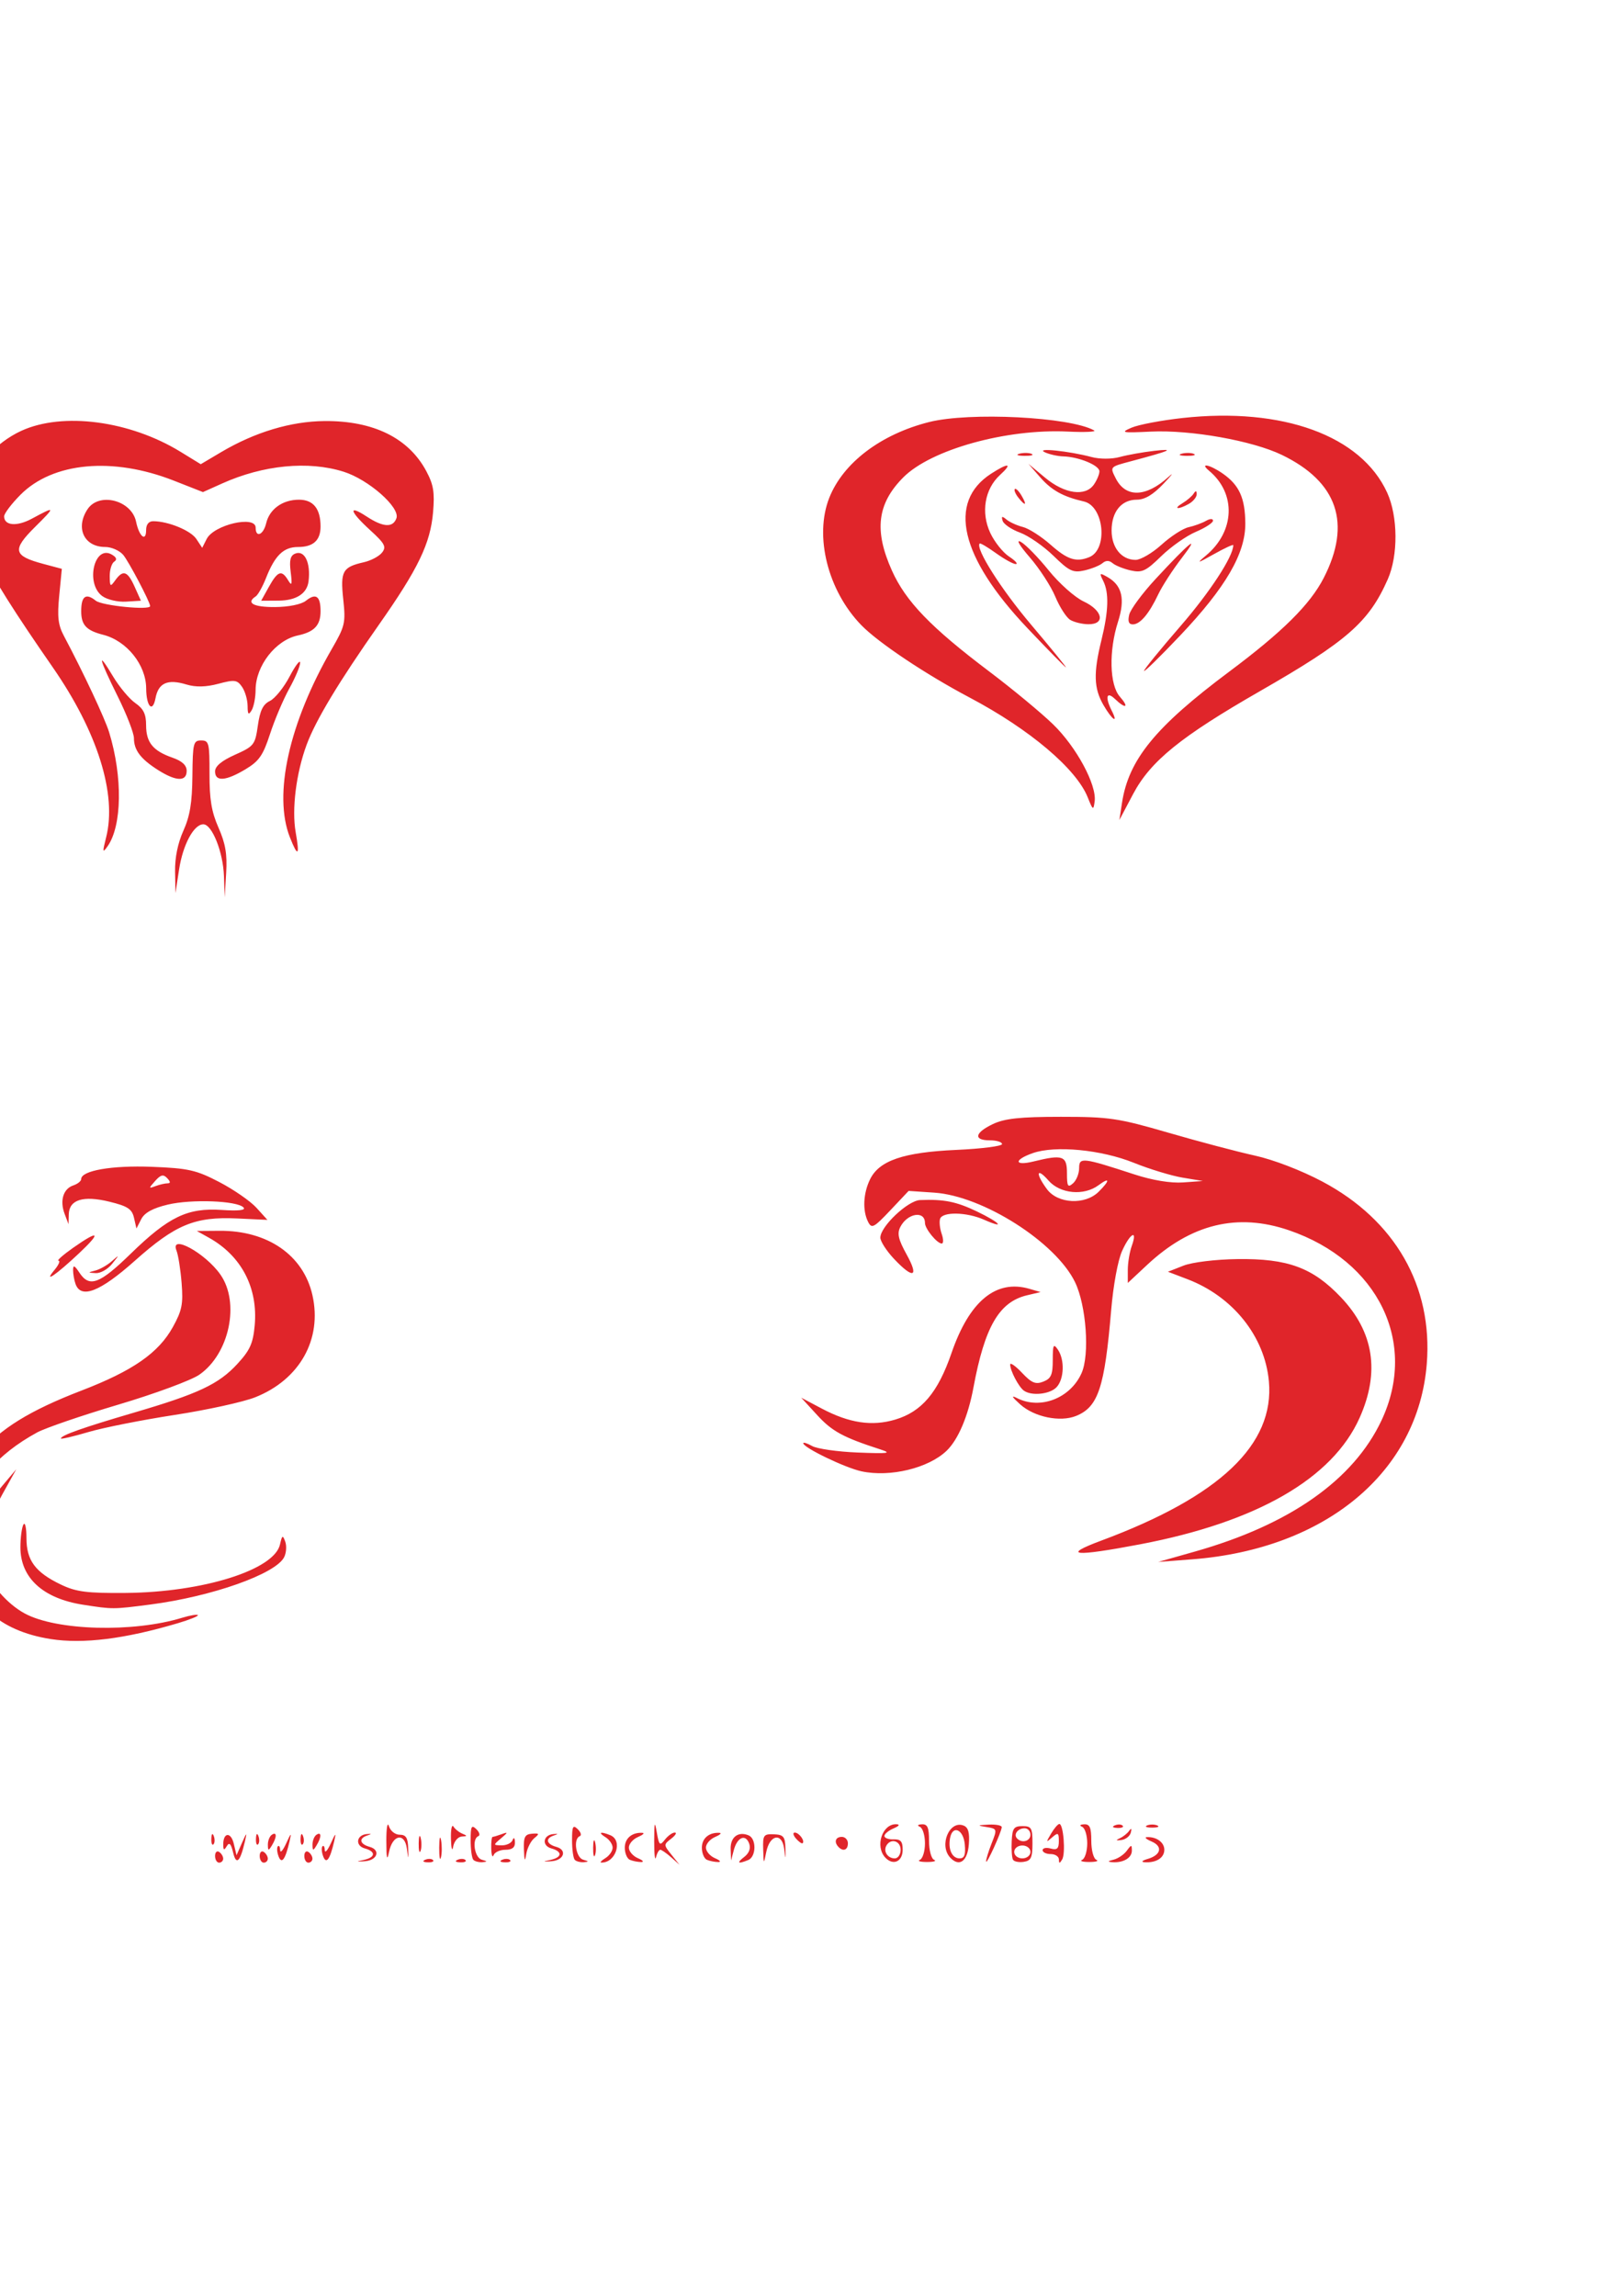 <?xml version="1.0" encoding="UTF-8" standalone="no"?>
<!-- Created with Inkscape (http://www.inkscape.org/) -->

<svg
   xmlns:dc="http://purl.org/dc/elements/1.1/"
   xmlns:cc="http://creativecommons.org/ns#"
   xmlns:rdf="http://www.w3.org/1999/02/22-rdf-syntax-ns#"
   xmlns:svg="http://www.w3.org/2000/svg"
   xmlns="http://www.w3.org/2000/svg"
   xmlns:sodipodi="http://sodipodi.sourceforge.net/DTD/sodipodi-0.dtd"
   xmlns:inkscape="http://www.inkscape.org/namespaces/inkscape"
   id="svg8"
   version="1.1"
   viewBox="0 0 210 297"
   height="297mm"
   width="210mm"
   inkscape:version="0.92.3 (2405546, 2018-03-11)"
   sodipodi:docname="viper.svg">
  <sodipodi:namedview
     inkscape:window-maximized="1"
     inkscape:window-y="27"
     inkscape:window-x="0"
     inkscape:window-height="983"
     inkscape:window-width="1920"
     showgrid="false"
     inkscape:current-layer="layer1"
     inkscape:document-units="mm"
     inkscape:cy="542.58653"
     inkscape:cx="264.69349"
     inkscape:zoom="0.98994949"
     inkscape:pageshadow="2"
     inkscape:pageopacity="0.0"
     borderopacity="1.0"
     bordercolor="#666666"
     pagecolor="#ffffff"
     id="base" />
  <defs
     id="defs2" />
  <g
     inkscape:label="Layer 1"
     inkscape:groupmode="layer"
     id="layer1">
    <path
       inkscape:connector-curvature="0"
       id="path920"
       d="m 27.828,240.099 c 0,-0.477 0.236,-0.712 0.525,-0.523 0.289,0.189 0.525,0.579 0.525,0.867 0,0.288 -0.236,0.523 -0.525,0.523 -0.289,0 -0.525,-0.39 -0.525,-0.867 z m 2.334,-0.445 c -0.272,-1.149 -0.494,-1.373 -0.82,-0.826 -0.349,0.583 -0.449,0.541 -0.455,-0.192 -0.014,-1.603 0.992,-1.689 1.364,-0.117 l 0.353,1.49 0.707,-1.607 c 0.612,-1.39 0.664,-1.42 0.386,-0.216 -0.62,2.687 -1.13,3.176 -1.534,1.469 z m 3.44,0.445 c 0,-0.477 0.236,-0.712 0.525,-0.523 0.289,0.189 0.525,0.579 0.525,0.867 0,0.288 -0.236,0.523 -0.525,0.523 -0.289,0 -0.525,-0.39 -0.525,-0.867 z m 2.428,0.014 c -0.194,-0.536 -0.229,-1.106 -0.078,-1.266 0.151,-0.16 0.285,0.063 0.298,0.497 0.013,0.433 0.365,0.037 0.782,-0.881 0.632,-1.391 0.705,-1.437 0.438,-0.278 -0.552,2.395 -1.036,3.043 -1.44,1.928 z m 3.346,-0.014 c 0,-0.477 0.236,-0.712 0.525,-0.523 0.289,0.189 0.525,0.579 0.525,0.867 0,0.288 -0.236,0.523 -0.525,0.523 -0.289,0 -0.525,-0.39 -0.525,-0.867 z m 2.428,0.014 c -0.194,-0.536 -0.229,-1.106 -0.078,-1.266 0.151,-0.16 0.285,0.063 0.298,0.497 0.013,0.433 0.365,0.037 0.782,-0.881 0.632,-1.391 0.705,-1.437 0.438,-0.278 -0.552,2.395 -1.036,3.043 -1.44,1.928 z m 5.314,0.488 c 1.486,-0.338 1.524,-1.079 0.076,-1.48 -1.267,-0.351 -1.088,-1.729 0.24,-1.853 0.673,-0.063 0.694,-0.019 0.088,0.18 -1.139,0.375 -0.985,1.112 0.307,1.47 1.452,0.402 1.004,1.745 -0.621,1.861 -1.176,0.084 -1.183,0.071 -0.09,-0.178 z m 2.87,-2.416 c -0.005,-1.698 0.142,-2.564 0.332,-1.947 0.191,0.621 0.805,1.112 1.391,1.112 0.806,0 1.061,0.388 1.099,1.669 0.048,1.644 0.046,1.645 -0.167,0.106 -0.289,-2.092 -1.857,-1.781 -2.309,0.457 -0.249,1.233 -0.338,0.872 -0.345,-1.397 z m 5.036,2.401 c 0.379,-0.161 0.832,-0.141 1.006,0.044 0.174,0.185 -0.136,0.316 -0.689,0.292 -0.611,-0.027 -0.736,-0.158 -0.317,-0.336 z m 1.805,-1.567 c 0.006,-1.224 0.113,-1.659 0.239,-0.967 0.126,0.692 0.121,1.693 -0.011,2.225 -0.131,0.532 -0.234,-0.034 -0.228,-1.258 z m 2.394,1.567 c 0.379,-0.161 0.832,-0.141 1.006,0.044 0.174,0.185 -0.136,0.316 -0.689,0.292 -0.611,-0.027 -0.736,-0.158 -0.317,-0.336 z m 2.023,0.009 c -0.192,-0.204 -0.35,-1.34 -0.35,-2.525 0,-1.818 0.115,-2.042 0.736,-1.437 0.405,0.394 0.523,0.801 0.262,0.903 -0.866,0.339 -0.509,2.782 0.445,3.047 0.736,0.204 0.753,0.267 0.087,0.319 -0.457,0.035 -0.989,-0.102 -1.181,-0.306 z m 3.751,-0.009 c 0.379,-0.161 0.832,-0.141 1.006,0.044 0.174,0.185 -0.136,0.316 -0.689,0.292 -0.611,-0.027 -0.736,-0.158 -0.317,-0.336 z m 2.794,-1.309 c -0.059,-1.632 0.118,-1.983 1.04,-2.056 0.962,-0.077 1.002,0.001 0.3,0.577 -0.447,0.366 -0.915,1.291 -1.04,2.056 -0.174,1.06 -0.245,0.923 -0.3,-0.577 z m 3.471,1.325 c 1.486,-0.338 1.524,-1.079 0.076,-1.48 -1.267,-0.351 -1.088,-1.729 0.24,-1.853 0.673,-0.063 0.694,-0.019 0.088,0.18 -1.139,0.375 -0.985,1.112 0.307,1.47 1.452,0.402 1.004,1.745 -0.621,1.861 -1.176,0.084 -1.183,0.071 -0.09,-0.178 z m 3.106,-0.006 c -0.192,-0.204 -0.35,-1.34 -0.35,-2.525 0,-1.818 0.115,-2.042 0.736,-1.437 0.405,0.394 0.523,0.801 0.262,0.903 -0.866,0.339 -0.509,2.782 0.445,3.047 0.736,0.204 0.753,0.267 0.087,0.319 -0.457,0.035 -0.989,-0.102 -1.181,-0.306 z m 3.98,-0.23 c 0.505,-0.312 0.919,-0.918 0.919,-1.346 0,-0.428 -0.413,-1.034 -0.919,-1.346 -1.023,-0.631 -0.668,-0.784 0.613,-0.263 1.677,0.682 0.693,3.629 -1.181,3.539 -0.193,-0.009 0.063,-0.272 0.568,-0.584 z m 3.149,0.232 c -0.361,-0.154 -0.656,-0.859 -0.656,-1.565 0,-1.219 0.926,-2.002 2.274,-1.925 0.337,0.019 0.082,0.262 -0.568,0.538 -0.65,0.277 -1.181,0.895 -1.181,1.373 0,0.479 0.531,1.097 1.181,1.373 0.65,0.277 0.827,0.499 0.394,0.494 -0.433,-0.005 -1.083,-0.135 -1.443,-0.289 z m 3.148,-2.413 c 0.007,-2.472 0.07,-2.695 0.333,-1.161 0.291,1.702 0.399,1.803 1.045,0.973 0.396,-0.509 0.973,-0.925 1.281,-0.925 0.309,0 0.106,0.353 -0.451,0.784 -0.998,0.773 -0.997,0.802 0.031,2.086 l 1.043,1.302 -1.091,-0.973 c -0.6,-0.535 -1.232,-0.973 -1.405,-0.973 -0.173,0 -0.422,0.438 -0.554,0.973 -0.132,0.535 -0.236,-0.403 -0.232,-2.086 z m 6.825,2.413 c -0.361,-0.154 -0.656,-0.859 -0.656,-1.565 0,-1.219 0.926,-2.002 2.274,-1.925 0.337,0.019 0.082,0.262 -0.568,0.538 -0.65,0.277 -1.181,0.895 -1.181,1.373 0,0.479 0.531,1.097 1.181,1.373 0.65,0.277 0.827,0.499 0.394,0.494 -0.433,-0.005 -1.083,-0.135 -1.443,-0.289 z m 4.84,-0.386 c 0.621,-0.481 0.847,-1.101 0.625,-1.715 -0.466,-1.287 -1.546,-0.829 -1.987,0.841 l -0.356,1.349 -0.052,-1.47 c -0.055,-1.548 0.964,-2.338 2.31,-1.79 1.043,0.424 1.011,2.772 -0.043,3.201 -1.348,0.548 -1.537,0.39 -0.497,-0.416 z m 2.439,-0.971 c -0.057,-1.843 0.053,-1.998 1.381,-1.947 1.23,0.048 1.451,0.302 1.492,1.725 0.048,1.644 0.046,1.645 -0.167,0.106 -0.289,-2.092 -1.857,-1.781 -2.309,0.457 -0.332,1.644 -0.336,1.64 -0.398,-0.341 z m 15.805,1.074 c -1.374,-1.456 -0.401,-4.399 1.428,-4.32 0.499,0.022 0.357,0.23 -0.367,0.538 -0.65,0.277 -1.181,0.719 -1.181,0.982 0,0.264 0.531,0.459 1.181,0.435 0.919,-0.034 1.181,0.262 1.181,1.339 0,1.538 -1.228,2.1 -2.242,1.025 z m 1.979,-1.017 c 0,-1.152 -1.266,-1.535 -1.837,-0.556 -0.439,0.753 0.153,1.669 1.081,1.669 0.416,0 0.756,-0.501 0.756,-1.112 z m 2.493,1.3 c 0.361,-0.154 0.656,-1.115 0.656,-2.135 0,-1.02 -0.295,-1.98 -0.656,-2.135 -0.392,-0.168 -0.286,-0.298 0.262,-0.324 0.726,-0.035 0.919,0.414 0.919,2.135 0,1.222 0.288,2.302 0.656,2.459 0.361,0.154 -0.052,0.281 -0.919,0.281 -0.866,0 -1.279,-0.126 -0.919,-0.281 z m 3.926,-0.283 c -1.495,-1.584 -0.104,-4.894 1.742,-4.143 0.593,0.241 0.78,0.923 0.663,2.422 -0.172,2.205 -1.233,2.964 -2.405,1.722 z m 1.881,-1.713 c -0.179,-1.965 -1.589,-2.557 -1.908,-0.802 -0.266,1.465 0.275,2.61 1.235,2.61 0.628,0 0.796,-0.451 0.673,-1.808 z m 2.761,2.207 c -0.021,-0.239 0.297,-1.288 0.709,-2.331 0.736,-1.868 0.726,-1.899 -0.656,-2.124 -1.258,-0.204 -1.227,-0.236 0.302,-0.311 0.938,-0.046 1.688,0.104 1.667,0.334 -0.065,0.7 -1.98,4.897 -2.022,4.432 z m 3.475,-0.228 c -0.143,-0.247 -0.217,-1.325 -0.165,-2.396 0.081,-1.672 0.277,-1.947 1.391,-1.947 1.162,0 1.296,0.23 1.296,2.225 0,1.855 -0.188,2.253 -1.131,2.396 -0.622,0.094 -1.248,-0.031 -1.391,-0.278 z m 2.26,-1.005 c 0,-0.464 -0.467,-0.834 -1.05,-0.834 -0.583,0 -1.05,0.371 -1.05,0.834 0,0.464 0.467,0.834 1.05,0.834 0.583,0 1.05,-0.371 1.05,-0.834 z m 0,-2.225 c 0,-0.459 -0.34,-0.834 -0.756,-0.834 -0.877,0 -1.469,0.794 -0.979,1.313 0.627,0.665 1.735,0.359 1.735,-0.479 z m 3.682,3.198 c -0.004,-0.382 -0.48,-0.695 -1.058,-0.695 -0.577,0 -1.05,-0.227 -1.05,-0.504 0,-0.277 0.472,-0.373 1.05,-0.213 0.819,0.227 1.05,0.017 1.05,-0.955 0,-1.096 -0.104,-1.154 -0.872,-0.482 -0.798,0.699 -0.809,0.657 -0.136,-0.488 0.405,-0.688 0.889,-1.252 1.077,-1.252 0.526,0 0.825,3.82 0.36,4.596 -0.326,0.544 -0.414,0.543 -0.42,-0.007 z m 3.01,0.049 c 0.361,-0.154 0.656,-1.115 0.656,-2.135 0,-1.02 -0.295,-1.98 -0.656,-2.135 -0.392,-0.168 -0.286,-0.298 0.262,-0.324 0.726,-0.035 0.919,0.414 0.919,2.135 0,1.222 0.288,2.302 0.656,2.459 0.361,0.154 -0.052,0.281 -0.919,0.281 -0.866,0 -1.279,-0.126 -0.919,-0.281 z m 4.068,-0.021 c 0.577,-0.143 1.345,-0.663 1.706,-1.154 0.594,-0.809 0.656,-0.81 0.656,-0.013 0,0.943 -1.111,1.597 -2.536,1.492 -0.64,-0.047 -0.593,-0.135 0.174,-0.325 z m 4.423,-0.098 c 1.731,-0.513 1.966,-1.626 0.477,-2.259 -0.674,-0.286 -0.949,-0.536 -0.612,-0.556 1.245,-0.072 2.274,0.668 2.274,1.633 0,1.04 -1.05,1.707 -2.536,1.613 -0.515,-0.033 -0.351,-0.211 0.398,-0.433 z m -84.951,-1.32 c -0.023,-0.841 0.057,-1.53 0.178,-1.53 0.121,0 0.652,-0.159 1.181,-0.353 0.845,-0.31 0.834,-0.245 -0.088,0.539 -1.043,0.886 -1.043,0.892 0.087,0.909 0.625,0.01 1.256,-0.295 1.402,-0.678 0.158,-0.415 0.281,-0.303 0.306,0.278 0.029,0.671 -0.353,0.973 -1.227,0.973 -0.698,0 -1.388,0.313 -1.533,0.695 -0.146,0.382 -0.283,0.007 -0.306,-0.834 z m 13.183,-0.139 c 0.011,-0.918 0.128,-1.226 0.261,-0.685 0.133,0.541 0.124,1.292 -0.019,1.669 -0.144,0.377 -0.253,-0.066 -0.242,-0.984 z m -22.57,-0.556 c 0.011,-0.918 0.128,-1.226 0.261,-0.685 0.133,0.541 0.124,1.292 -0.019,1.669 -0.144,0.377 -0.253,-0.066 -0.242,-0.984 z m 4.176,-0.556 c -0.035,-1.224 0.11,-1.95 0.322,-1.613 0.212,0.337 0.74,0.755 1.173,0.929 0.645,0.26 0.628,0.326 -0.095,0.362 -0.485,0.024 -0.984,0.607 -1.11,1.295 -0.129,0.71 -0.255,0.289 -0.291,-0.973 z m -23.691,0.728 c -0.004,-0.517 0.228,-1.095 0.517,-1.284 0.664,-0.435 0.664,0.301 0,1.391 -0.438,0.719 -0.51,0.704 -0.517,-0.106 z m 5.774,0 c -0.004,-0.517 0.228,-1.095 0.517,-1.284 0.664,-0.435 0.664,0.301 0,1.391 -0.438,0.719 -0.51,0.704 -0.517,-0.106 z m 68.052,0.292 c -0.604,-0.64 -0.382,-1.298 0.437,-1.298 0.433,0 0.787,0.375 0.787,0.834 0,0.869 -0.621,1.104 -1.225,0.464 z m -81.141,-1.066 c 0.025,-0.648 0.15,-0.78 0.317,-0.336 0.152,0.402 0.133,0.881 -0.041,1.066 -0.174,0.185 -0.298,-0.144 -0.276,-0.73 z m 5.774,0 c 0.025,-0.648 0.15,-0.78 0.317,-0.336 0.152,0.402 0.133,0.881 -0.041,1.066 -0.174,0.185 -0.298,-0.144 -0.276,-0.73 z m 5.774,0 c 0.025,-0.648 0.15,-0.78 0.317,-0.336 0.152,0.402 0.133,0.881 -0.041,1.066 -0.174,0.185 -0.298,-0.144 -0.276,-0.73 z m 64.105,-0.01 c -0.372,-0.428 -0.445,-0.778 -0.162,-0.778 0.545,0 1.334,1.058 1.023,1.371 -0.101,0.102 -0.488,-0.165 -0.861,-0.593 z m 41.88,-0.037 c 0.433,-0.193 0.982,-0.627 1.221,-0.964 0.279,-0.394 0.357,-0.314 0.219,0.222 -0.118,0.459 -0.667,0.892 -1.221,0.964 -0.707,0.091 -0.772,0.025 -0.219,-0.222 z m -0.623,-1.677 c 0.379,-0.161 0.832,-0.141 1.006,0.044 0.174,0.185 -0.136,0.316 -0.689,0.292 -0.611,-0.027 -0.736,-0.158 -0.317,-0.336 z m 4.166,0.012 c 0.361,-0.154 0.951,-0.154 1.312,0 0.361,0.154 0.066,0.281 -0.656,0.281 -0.722,0 -1.017,-0.126 -0.656,-0.281 z M 6.57,212.039 c -6.778,-1.055 -10.77,-4.815 -10.755,-10.13 0.007,-2.369 2.042,-6.8 4.415,-9.613 L 2.106,190.071 0.293,193.336 c -1.876,3.377 -2.738,7.125 -2.18,9.479 0.468,1.977 2.783,4.667 5.087,5.913 4.13,2.233 14.031,2.499 20.393,0.549 0.991,-0.304 1.895,-0.455 2.007,-0.335 0.113,0.119 -1.053,0.59 -2.59,1.046 -6.873,2.038 -12.235,2.707 -16.442,2.052 z m 4.179,-4.441 c -5.201,-0.81 -8.121,-3.493 -8.107,-7.451 0.004,-1.259 0.182,-2.578 0.394,-2.931 0.212,-0.353 0.386,0.434 0.386,1.749 0,2.895 1.139,4.434 4.462,6.028 1.965,0.943 3.376,1.124 8.398,1.079 10.002,-0.089 19.214,-2.986 19.947,-6.273 0.269,-1.205 0.357,-1.253 0.677,-0.371 0.202,0.558 0.14,1.465 -0.139,2.016 -1.099,2.176 -9.351,5.095 -17.322,6.128 -4.84,0.627 -4.832,0.627 -8.695,0.026 z M 154.618,200.716 c 12.265,-3.471 20.509,-9.265 24.133,-16.959 4.738,-10.06 -0.415,-20.649 -11.972,-24.601 -6.686,-2.286 -12.682,-0.822 -18.359,4.484 l -2.493,2.33 v -1.68 c 0,-0.924 0.23,-2.322 0.512,-3.107 0.791,-2.204 -0.201,-1.686 -1.255,0.656 -0.541,1.203 -1.136,4.432 -1.409,7.648 -0.85,10.035 -1.677,12.529 -4.541,13.686 -2.065,0.834 -5.403,0.146 -7.226,-1.489 -1.09,-0.978 -1.217,-1.227 -0.419,-0.82 3.006,1.535 6.894,0.035 8.353,-3.224 1.069,-2.387 0.617,-8.74 -0.837,-11.76 -2.487,-5.166 -11.918,-11.167 -18.217,-11.592 l -3.321,-0.224 -2.367,2.508 c -2.136,2.263 -2.417,2.409 -2.879,1.492 -0.735,-1.456 -0.633,-3.68 0.254,-5.497 1.187,-2.433 4.318,-3.5 11.174,-3.809 3.248,-0.146 5.905,-0.485 5.905,-0.752 0,-0.267 -0.709,-0.486 -1.575,-0.486 -2.159,0 -1.976,-0.978 0.394,-2.105 1.518,-0.722 3.529,-0.937 8.792,-0.938 6.246,-0.002 7.423,0.172 13.909,2.057 3.897,1.133 8.931,2.464 11.186,2.959 2.406,0.528 6.017,1.916 8.737,3.36 9.406,4.99 14.308,13.539 13.515,23.569 -1.108,14.003 -13.072,23.974 -30.362,25.303 l -4.389,0.337 z m -12.464,-46.543 c 1.487,-1.468 1.477,-1.954 -0.018,-0.844 -1.892,1.404 -4.963,1.117 -6.469,-0.606 -1.564,-1.788 -1.717,-0.926 -0.199,1.119 1.407,1.895 4.926,2.07 6.686,0.331 z m -2.525,-3.047 c 0,-1.445 0.398,-1.401 7.152,0.803 2.335,0.762 4.702,1.151 6.299,1.037 l 2.558,-0.183 -2.624,-0.436 c -1.443,-0.24 -4.278,-1.103 -6.299,-1.918 -4.217,-1.701 -10.171,-2.273 -13.078,-1.256 -2.488,0.87 -2.421,1.7 0.087,1.082 3.786,-0.932 4.33,-0.742 4.33,1.504 0,1.728 0.112,1.916 0.787,1.322 0.433,-0.381 0.787,-1.261 0.787,-1.956 z m 2.887,48.168 c 15.334,-5.708 22.407,-12.432 21.666,-20.599 -0.526,-5.799 -4.646,-10.964 -10.541,-13.211 l -2.522,-0.962 1.997,-0.786 c 1.138,-0.448 4.14,-0.814 6.983,-0.853 6.529,-0.088 9.756,1.102 13.402,4.939 4.262,4.486 5.067,9.664 2.423,15.587 -3.507,7.856 -13.276,13.489 -28.383,16.367 -8.586,1.635 -10.278,1.473 -5.026,-0.482 z M -6.273,198.098 c -0.029,-3.366 1.432,-7.442 3.596,-10.032 2.703,-3.235 6.526,-5.599 13.225,-8.176 6.639,-2.554 9.966,-4.866 11.817,-8.214 1.185,-2.142 1.35,-2.969 1.135,-5.684 -0.138,-1.747 -0.438,-3.644 -0.666,-4.215 -0.877,-2.193 3.712,0.309 5.674,3.094 2.566,3.642 1.18,10.263 -2.713,12.967 -1.048,0.728 -5.766,2.471 -10.486,3.874 -4.72,1.403 -9.444,3.021 -10.498,3.595 -5.232,2.852 -8.388,6.556 -10.124,11.882 -0.927,2.843 -0.943,2.858 -0.96,0.908 z m 117.743,-7.759 c -2.131,-0.459 -7.535,-3.065 -7.535,-3.634 0,-0.159 0.517,0.005 1.149,0.363 0.632,0.358 3.289,0.737 5.905,0.841 3.993,0.159 4.461,0.094 2.919,-0.405 -4.81,-1.556 -6.245,-2.335 -8.165,-4.43 l -2.071,-2.26 2.657,1.407 c 3.545,1.877 6.49,2.321 9.489,1.431 3.441,-1.021 5.533,-3.489 7.294,-8.604 2.317,-6.732 5.762,-9.574 10.082,-8.319 l 1.447,0.421 -1.748,0.414 c -3.613,0.856 -5.477,4.062 -6.939,11.939 -0.689,3.714 -1.978,6.744 -3.479,8.183 -2.347,2.249 -7.314,3.447 -11.004,2.653 z M 7.882,186.089 c 0,-0.399 2.829,-1.4 9.383,-3.321 8.419,-2.468 11.024,-3.693 13.448,-6.323 1.637,-1.777 2.031,-2.651 2.242,-4.982 0.441,-4.859 -1.72,-9 -5.915,-11.34 l -1.575,-0.878 2.925,-0.022 c 6.238,-0.048 10.864,3.15 12.034,8.318 1.292,5.709 -1.644,10.943 -7.419,13.225 -1.549,0.612 -6.241,1.639 -10.427,2.282 -4.186,0.643 -9.205,1.639 -11.154,2.214 -1.949,0.575 -3.543,0.947 -3.543,0.828 z M 132.489,179.911 c -0.672,-0.475 -1.784,-2.588 -1.784,-3.389 0,-0.302 0.69,0.181 1.533,1.074 1.246,1.32 1.762,1.534 2.756,1.14 1.011,-0.4 1.223,-0.885 1.223,-2.792 0,-1.983 0.092,-2.174 0.656,-1.355 0.908,1.319 0.821,3.823 -0.169,4.872 -0.857,0.908 -3.211,1.159 -4.214,0.448 z M 9.775,166.108 c -0.175,-0.484 -0.319,-1.291 -0.319,-1.792 0,-0.707 0.184,-0.635 0.817,0.324 1.3,1.966 2.597,1.486 6.66,-2.47 4.9,-4.769 7.341,-5.942 11.752,-5.644 2.185,0.147 3.16,0.036 2.822,-0.321 -0.827,-0.876 -6.719,-1.1 -9.788,-0.372 -1.941,0.46 -3.014,1.046 -3.442,1.88 l -0.622,1.211 -0.317,-1.383 c -0.261,-1.138 -0.823,-1.507 -3.181,-2.082 -3.403,-0.831 -5.21,-0.266 -5.26,1.645 l -0.033,1.263 -0.503,-1.332 c -0.646,-1.711 -0.179,-3.246 1.121,-3.683 0.563,-0.189 1.023,-0.558 1.023,-0.82 0,-1.098 3.977,-1.789 9.136,-1.586 4.737,0.186 5.752,0.415 8.746,1.977 1.862,0.972 4.022,2.469 4.8,3.327 l 1.413,1.561 -3.913,-0.183 c -5.469,-0.256 -7.979,0.782 -13.249,5.48 -4.483,3.997 -6.953,4.964 -7.663,3.001 z M 21.677,153.082 c 0.407,0 0.393,-0.206 -0.047,-0.671 -0.495,-0.524 -0.834,-0.446 -1.548,0.357 -0.871,0.98 -0.869,1.012 0.047,0.671 0.529,-0.196 1.226,-0.357 1.548,-0.357 z M 7.045,164.295 c 0.55,-0.66 0.786,-1.202 0.525,-1.203 -0.261,-0.001 0.588,-0.751 1.887,-1.666 3.365,-2.37 3.714,-2.061 0.784,0.695 -3.006,2.828 -4.702,3.981 -3.196,2.174 z m 5.299,0.068 c 0.577,-0.149 1.522,-0.683 2.1,-1.187 1.041,-0.908 1.042,-0.906 0.05,0.336 -0.55,0.688 -1.495,1.222 -2.1,1.187 -1.058,-0.062 -1.059,-0.075 -0.05,-0.336 z M 115.693,162.872 c -0.982,-1.04 -1.785,-2.283 -1.785,-2.763 0,-1.435 3.55,-4.795 5.135,-4.861 3.076,-0.127 4.683,0.193 7.331,1.46 3.045,1.457 3.826,2.354 0.935,1.074 -2.235,-0.99 -5.359,-1.051 -5.671,-0.111 -0.127,0.382 -0.034,1.258 0.206,1.947 0.24,0.688 0.243,1.252 0.006,1.252 -0.607,0 -2.168,-1.91 -2.168,-2.653 0,-1.655 -2.286,-1.28 -3.197,0.523 -0.426,0.844 -0.248,1.611 0.824,3.55 1.63,2.948 0.874,3.22 -1.616,0.582 z M 28.976,113.312 c -0.111,-3.094 -1.542,-6.675 -2.666,-6.675 -1.233,0 -2.643,2.625 -3.138,5.84 l -0.471,3.059 -0.05,-2.781 c -0.032,-1.787 0.352,-3.676 1.075,-5.284 0.85,-1.892 1.136,-3.622 1.169,-7.092 0.041,-4.257 0.123,-4.589 1.133,-4.589 1.008,0 1.087,0.317 1.079,4.311 -0.007,3.317 0.262,4.926 1.168,6.981 0.9,2.041 1.133,3.418 0.989,5.84 l -0.189,3.17 z m -15.244,-4.984 C 15.148,102.747 12.616,94.677 6.831,86.335 -2.865,72.352 -4.831,68.156 -3.968,63.283 -3.477,60.511 -0.578,57.26 2.769,55.729 8.129,53.277 16.796,54.421 23.359,58.447 l 2.617,1.606 2.631,-1.559 c 4.367,-2.587 9.033,-3.989 13.392,-4.024 6.317,-0.05 10.873,2.193 13.16,6.481 0.935,1.752 1.096,2.736 0.875,5.319 -0.345,4.035 -1.921,7.306 -7.013,14.556 -5.179,7.375 -8.179,12.355 -9.347,15.52 -1.358,3.68 -1.941,8.342 -1.416,11.319 0.542,3.076 0.293,3.296 -0.748,0.657 -2.175,-5.516 -0.116,-14.78 5.408,-24.343 1.729,-2.993 1.821,-3.389 1.494,-6.452 -0.388,-3.637 -0.093,-4.167 2.668,-4.793 0.918,-0.208 1.977,-0.771 2.353,-1.25 0.585,-0.747 0.364,-1.164 -1.538,-2.9 -2.665,-2.432 -2.906,-3.371 -0.454,-1.764 2.139,1.401 3.399,1.474 3.852,0.223 0.503,-1.388 -3.598,-5 -6.832,-6.018 -4.564,-1.436 -10.386,-0.874 -15.711,1.518 l -2.488,1.118 -3.773,-1.482 C 14.582,59.074 6.832,59.789 2.643,64.012 c -1.16,1.169 -2.109,2.423 -2.109,2.786 0,1.212 1.65,1.35 3.591,0.301 3.08,-1.664 3.103,-1.601 0.401,1.081 -2.987,2.966 -2.816,3.73 1.069,4.767 l 2.405,0.642 -0.336,3.453 c -0.268,2.752 -0.146,3.809 0.597,5.208 2.518,4.737 5.312,10.689 5.861,12.484 1.763,5.765 1.671,12.109 -0.214,14.762 -0.645,0.908 -0.667,0.766 -0.176,-1.169 z m 131.445,-4.471 c 0.859,-5.599 4.322,-9.834 13.872,-16.968 6.9,-5.155 10.461,-8.685 12.226,-12.121 3.622,-7.051 1.796,-12.428 -5.402,-15.912 -3.819,-1.848 -11.804,-3.269 -16.975,-3.02 -3.747,0.18 -3.975,0.134 -2.49,-0.508 0.899,-0.389 3.866,-0.952 6.594,-1.252 12.962,-1.424 23.112,2.276 26.483,9.655 1.402,3.07 1.439,8.124 0.081,11.203 -2.444,5.542 -5.249,7.999 -16.512,14.462 -10.296,5.908 -14.194,9.071 -16.454,13.349 l -1.763,3.337 z m -4.433,-0.699 c -1.475,-3.705 -7.527,-8.82 -15.288,-12.921 -5.673,-2.998 -11.808,-7.097 -14.009,-9.361 -4.332,-4.455 -6.108,-11.503 -4.151,-16.468 1.784,-4.524 6.663,-8.23 12.911,-9.807 5.248,-1.325 18.229,-0.67 21.356,1.077 0.343,0.191 -1.195,0.261 -3.416,0.154 -7.954,-0.383 -17.693,2.329 -21.267,5.922 -3.382,3.399 -3.805,6.872 -1.471,12.066 1.791,3.987 5.03,7.343 12.594,13.051 2.989,2.255 6.698,5.325 8.244,6.822 3.018,2.923 5.677,7.845 5.391,9.982 -0.16,1.194 -0.229,1.154 -0.894,-0.517 z M 20.479,99.634 c -2.268,-1.431 -3.149,-2.587 -3.149,-4.135 0,-0.655 -0.945,-3.092 -2.1,-5.414 -2.45,-4.927 -2.736,-6.144 -0.61,-2.591 0.819,1.369 2.118,2.925 2.887,3.459 1.061,0.736 1.397,1.427 1.397,2.865 0,2.228 0.881,3.314 3.407,4.197 1.256,0.439 1.842,0.984 1.842,1.713 0,1.405 -1.352,1.371 -3.674,-0.094 z m 7.348,0.161 c 0,-0.673 0.849,-1.382 2.583,-2.158 2.458,-1.1 2.601,-1.283 2.953,-3.77 0.277,-1.957 0.669,-2.758 1.56,-3.188 0.655,-0.316 1.8,-1.736 2.546,-3.155 0.745,-1.419 1.361,-2.226 1.368,-1.794 0.007,0.432 -0.623,1.934 -1.401,3.337 -0.777,1.404 -1.899,4.047 -2.493,5.873 -0.905,2.783 -1.42,3.525 -3.179,4.58 -2.558,1.533 -3.937,1.629 -3.937,0.274 z M 142.771,91.202 c -1.247,-2.167 -1.306,-4.122 -0.257,-8.393 0.93,-3.785 0.999,-6.141 0.223,-7.677 -0.515,-1.021 -0.468,-1.063 0.551,-0.485 1.898,1.076 2.317,2.839 1.374,5.783 -1.211,3.779 -1.104,8.171 0.235,9.694 1.249,1.421 0.77,1.645 -0.635,0.297 -1.084,-1.039 -1.303,-0.242 -0.417,1.513 0.906,1.794 0.039,1.203 -1.074,-0.732 z M 32.035,91.308 c -0.004,-0.783 -0.327,-1.886 -0.717,-2.451 -0.63,-0.913 -0.972,-0.957 -3.067,-0.398 -1.601,0.427 -2.928,0.456 -4.134,0.09 -2.427,-0.738 -3.622,-0.209 -3.995,1.77 -0.37,1.959 -1.196,1.086 -1.209,-1.278 -0.017,-3.032 -2.52,-6.148 -5.561,-6.92 -2.184,-0.555 -2.845,-1.264 -2.845,-3.052 0,-1.955 0.604,-2.388 1.891,-1.355 0.804,0.645 7.039,1.262 7.03,0.695 -0.008,-0.527 -2.79,-5.81 -3.492,-6.632 -0.477,-0.559 -1.523,-1.016 -2.323,-1.016 -2.735,0 -3.889,-2.461 -2.288,-4.882 1.491,-2.257 5.705,-1.173 6.283,1.615 0.398,1.922 1.298,2.667 1.298,1.075 0,-0.721 0.34,-1.144 0.919,-1.142 1.95,0.007 4.858,1.204 5.581,2.298 l 0.757,1.145 0.577,-1.142 c 0.931,-1.843 6.338,-3.096 6.338,-1.469 0,1.366 1.003,0.947 1.362,-0.569 0.434,-1.834 2.125,-3.046 4.247,-3.046 1.85,0 2.789,1.167 2.789,3.468 0,1.792 -0.943,2.651 -2.91,2.651 -1.875,0 -2.99,1.079 -4.147,4.015 -0.44,1.115 -1.039,2.184 -1.332,2.376 -1.293,0.847 -0.305,1.394 2.485,1.378 1.787,-0.01 3.424,-0.344 4.014,-0.817 1.287,-1.033 1.891,-0.6 1.891,1.355 0,1.821 -0.805,2.68 -2.937,3.135 -2.886,0.616 -5.455,3.925 -5.469,7.044 -0.004,0.998 -0.237,2.191 -0.517,2.65 -0.402,0.658 -0.511,0.534 -0.517,-0.589 z M 148.026,86.79 c 0,-0.196 2.118,-2.797 4.707,-5.781 3.823,-4.407 6.841,-9.031 6.841,-10.482 0,-0.135 -1.122,0.384 -2.493,1.153 -2.204,1.236 -2.324,1.257 -1.035,0.181 3.747,-3.127 3.926,-8.015 0.403,-10.957 -1.313,-1.096 0.1,-0.803 1.778,0.37 2.123,1.483 2.882,3.166 2.904,6.439 0.026,3.881 -2.535,8.285 -8.441,14.514 -2.564,2.705 -4.662,4.758 -4.662,4.562 z m -15.121,-5.566 c -8.677,-9.16 -10.342,-16.276 -4.668,-19.943 2.258,-1.459 2.841,-1.377 1.157,0.162 -1.986,1.816 -2.498,4.853 -1.263,7.499 0.541,1.159 1.637,2.536 2.435,3.06 0.798,0.524 1.189,0.96 0.868,0.968 -0.321,0.008 -1.47,-0.623 -2.555,-1.403 -1.085,-0.78 -2.039,-1.343 -2.12,-1.252 -0.572,0.642 2.762,5.897 6.672,10.517 2.561,3.026 4.579,5.502 4.485,5.502 -0.094,0 -2.349,-2.3 -5.012,-5.11 z m 5.559,-1.043 c -0.496,-0.306 -1.36,-1.657 -1.922,-3.001 -0.561,-1.344 -2.045,-3.628 -3.298,-5.075 -1.375,-1.589 -1.828,-2.379 -1.142,-1.994 0.624,0.35 2.241,2.008 3.593,3.685 1.352,1.677 3.38,3.48 4.507,4.007 2.491,1.165 2.863,2.978 0.606,2.952 -0.794,-0.009 -1.849,-0.267 -2.345,-0.574 z m 7.645,-0.661 c 0.163,-0.688 1.686,-2.753 3.385,-4.589 4.45,-4.809 5.913,-5.991 3.442,-2.781 -1.177,1.53 -2.556,3.657 -3.064,4.728 -1.205,2.541 -2.35,3.894 -3.297,3.894 -0.529,0 -0.672,-0.383 -0.466,-1.252 z M 13.221,77.106 c -2.204,-1.636 -1.01,-6.701 1.262,-5.354 0.6,0.356 0.692,0.647 0.29,0.911 -0.326,0.213 -0.585,1.061 -0.576,1.885 0.015,1.363 0.079,1.41 0.714,0.523 1.007,-1.405 1.593,-1.21 2.51,0.834 l 0.811,1.808 -1.936,0.119 c -1.065,0.066 -2.448,-0.262 -3.075,-0.727 z m 21.577,-1.2 c 1.143,-2.053 1.651,-2.223 2.486,-0.834 0.473,0.787 0.536,0.583 0.328,-1.069 -0.193,-1.531 -0.048,-2.128 0.58,-2.383 1.222,-0.497 2.028,1.178 1.729,3.591 -0.196,1.578 -1.591,2.476 -3.868,2.49 l -2.261,0.013 z M 136.312,71.907 c -1.276,-1.247 -3.224,-2.598 -4.328,-3.003 -1.104,-0.405 -2.118,-1.092 -2.253,-1.526 -0.19,-0.609 -0.076,-0.648 0.495,-0.171 0.408,0.34 1.367,0.777 2.131,0.97 0.764,0.193 2.381,1.229 3.593,2.302 2.178,1.928 3.294,2.285 4.988,1.597 2.458,-0.999 1.918,-6.599 -0.694,-7.201 -2.706,-0.623 -4.179,-1.441 -5.671,-3.147 l -1.505,-1.722 2.163,1.797 c 2.528,2.101 5.21,2.472 6.314,0.873 0.39,-0.565 0.709,-1.331 0.709,-1.701 0,-0.774 -2.662,-1.876 -4.671,-1.934 -0.751,-0.021 -1.837,-0.267 -2.415,-0.545 -1.246,-0.601 3.163,-0.146 6.053,0.624 1.082,0.289 2.611,0.288 3.674,-0.002 1.001,-0.273 3.002,-0.63 4.445,-0.794 2.801,-0.318 2.151,-0.028 -3.018,1.349 -2.746,0.731 -2.719,0.701 -1.956,2.212 1.281,2.537 3.913,2.461 6.837,-0.198 0.735,-0.669 0.449,-0.277 -0.636,0.87 -1.367,1.445 -2.438,2.086 -3.487,2.086 -1.982,0 -3.251,1.558 -3.251,3.99 0,2.223 1.288,3.797 3.107,3.797 0.653,0 2.163,-0.885 3.356,-1.967 1.193,-1.082 2.766,-2.098 3.495,-2.259 0.729,-0.16 1.74,-0.528 2.245,-0.818 0.526,-0.302 0.919,-0.313 0.919,-0.027 0,0.275 -0.999,0.924 -2.22,1.442 -1.221,0.518 -3.241,1.939 -4.489,3.158 -1.983,1.937 -2.481,2.168 -3.948,1.836 -0.923,-0.209 -1.974,-0.632 -2.335,-0.94 -0.44,-0.376 -0.872,-0.376 -1.312,0 -0.361,0.308 -1.412,0.731 -2.335,0.94 -1.471,0.333 -1.966,0.1 -3.999,-1.887 z m 16.701,-6.817 c 0.577,-0.347 1.223,-0.903 1.435,-1.235 0.266,-0.416 0.388,-0.393 0.394,0.072 0.004,0.372 -0.449,0.935 -1.007,1.252 -1.381,0.783 -2.137,0.702 -0.822,-0.089 z m -21.268,-0.739 c -0.365,-0.466 -0.562,-0.956 -0.438,-1.087 0.124,-0.132 0.514,0.25 0.867,0.848 0.762,1.293 0.508,1.435 -0.429,0.239 z m 0.152,-5.656 c 0.511,-0.141 1.219,-0.132 1.575,0.021 0.355,0.152 -0.062,0.268 -0.929,0.256 -0.866,-0.011 -1.157,-0.136 -0.646,-0.277 z m 20.995,0 c 0.511,-0.141 1.219,-0.132 1.575,0.021 0.355,0.152 -0.062,0.268 -0.929,0.256 -0.866,-0.011 -1.157,-0.136 -0.646,-0.277 z"
       style="fill:#e0252a;stroke-width:1" />
  </g>
</svg>
